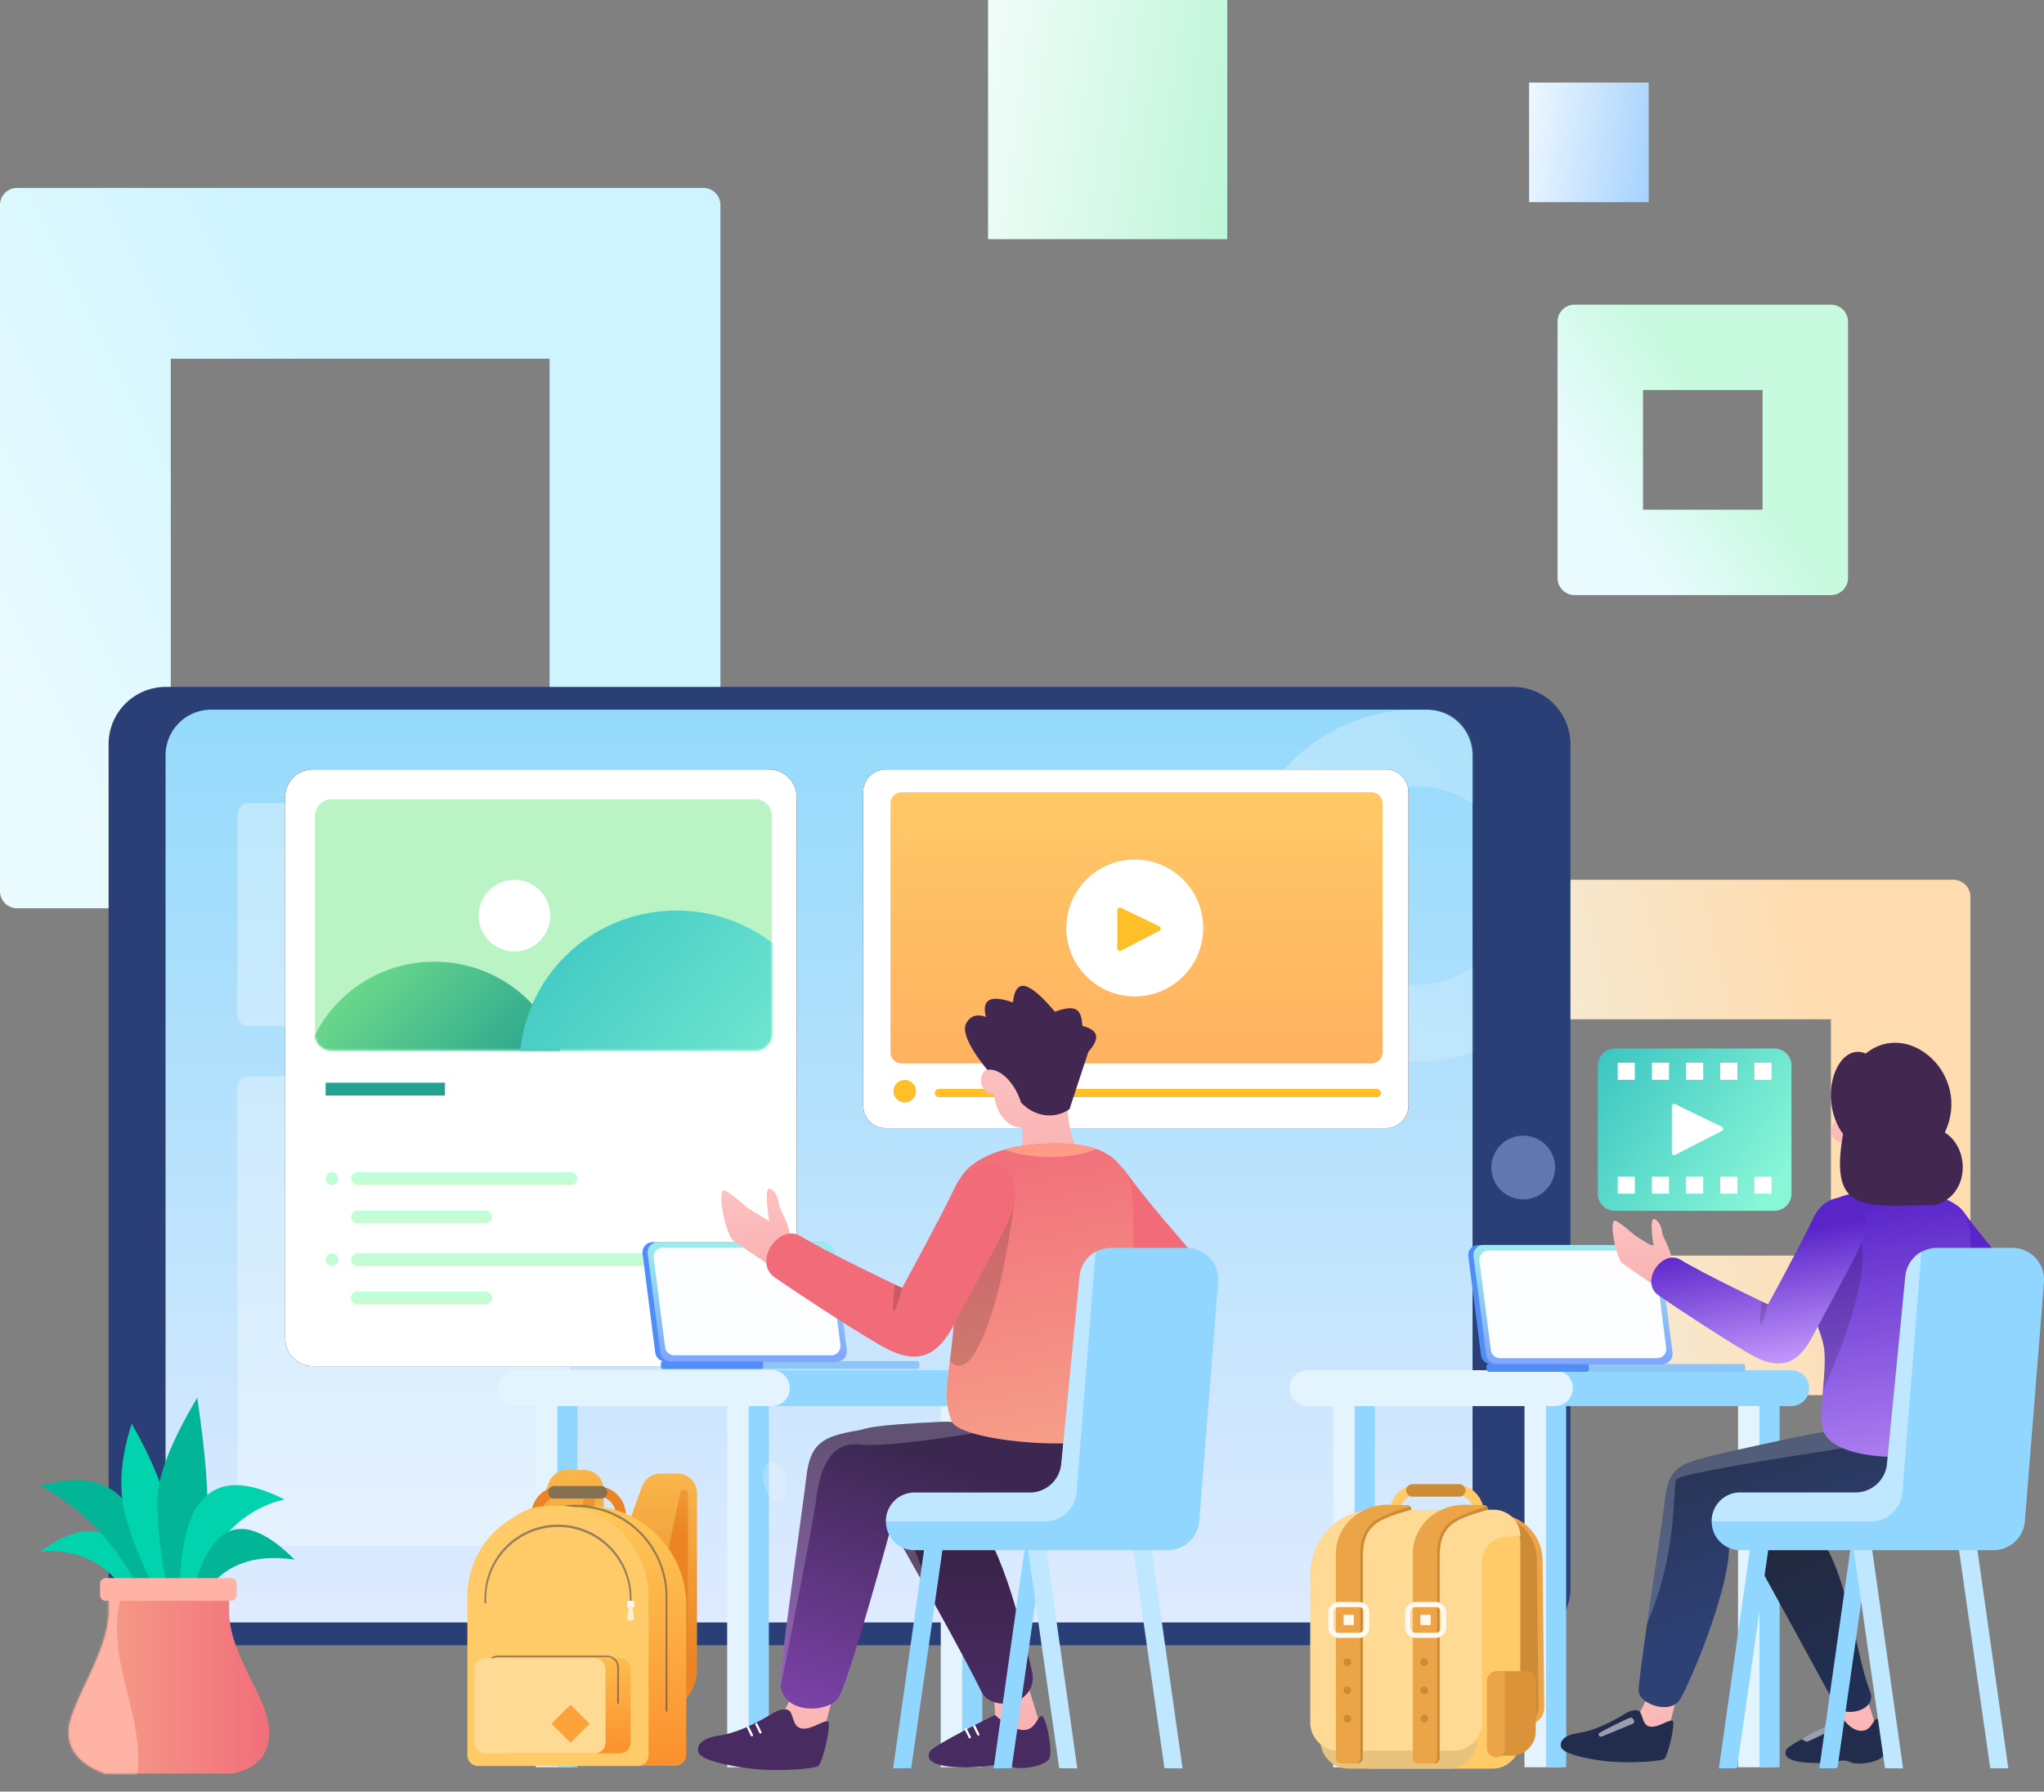 <svg xmlns="http://www.w3.org/2000/svg" xmlns:xlink="http://www.w3.org/1999/xlink" viewBox="0 0 901.17 789.98">
    <rect x="0" y="0" width="901.17" height="789.98" fill="#808080" stroke="none"/>
    <defs>
        <linearGradient id="a" x1="-940.78" y1="1429.9" x2="-939.72" y2="1430.08" gradientTransform="matrix(253, 0, 0, -181, 238610, 259492)" gradientUnits="userSpaceOnUse">
            <stop offset="0" stop-color="#e9fbff"/>
            <stop offset="1" stop-color="#ffdcb0"/>
        </linearGradient>
        <linearGradient id="b" x1="-941.14" y1="1424.95" x2="-940.48" y2="1425.28" gradientTransform="matrix(253, 0, 0, -253, 238171, 360985)" gradientUnits="userSpaceOnUse">
            <stop offset="0" stop-color="#e9fbff"/>
            <stop offset="1" stop-color="#cef4ff"/>
        </linearGradient>
        <linearGradient id="c" x1="-960.6" y1="1443.91" x2="-960.1" y2="1444.24" gradientTransform="matrix(102, 0, 0, -102, 98741, 147663)" gradientUnits="userSpaceOnUse">
            <stop offset="0" stop-color="#e9fbff"/>
            <stop offset="1" stop-color="#c7fadf"/>
        </linearGradient>
        <linearGradient id="d" x1="-968.99" y1="1451.44" x2="-967.39" y2="1451.22" gradientTransform="matrix(84, 0, 0, -84, 81805.75, 121963)" gradientUnits="userSpaceOnUse">
            <stop offset="0" stop-color="#fafeff"/>
            <stop offset="1" stop-color="#bef6d9"/>
        </linearGradient>
        <linearGradient id="e" x1="-1009.52" y1="1490.2" x2="-1007.93" y2="1489.99" gradientTransform="matrix(42, 0, 0, -42, 43061.75, 62646)" gradientUnits="userSpaceOnUse">
            <stop offset="0" stop-color="#fafeff"/>
            <stop offset="1" stop-color="#a8d3fe"/>
        </linearGradient>
        <linearGradient id="f" x1="-934.26" y1="1422.8" x2="-934.26" y2="1421.46" gradientTransform="matrix(459.01, 0, 0, -320.58, 429243.57, 456571.61)" gradientUnits="userSpaceOnUse">
            <stop offset="0" stop-color="#91d9fb"/>
            <stop offset="1" stop-color="#e0ebff"/>
        </linearGradient>
        <mask id="g" x="72.98" y="312.92" width="576.24" height="402.47" maskUnits="userSpaceOnUse">
            <g transform="translate(-49.25 -159)">
                <path d="M142.32,471.92H678.39A20.08,20.08,0,0,1,698.48,492V854.3a20.09,20.09,0,0,1-20.09,20.09H142.32a20.09,20.09,0,0,1-20.08-20.09V492A20.08,20.08,0,0,1,142.32,471.92Z" style="fill:#fff"/>
            </g>
        </mask>
        <linearGradient id="h" x1="-1065.27" y1="1533.49" x2="-1064.05" y2="1532.76" gradientTransform="matrix(25.6, 0, 0, -25.6, 27786.95, 39716)" gradientUnits="userSpaceOnUse">
            <stop offset="0" stop-color="#fff" stop-opacity="0.35"/>
            <stop offset="1" stop-color="#fff" stop-opacity="0.19"/>
        </linearGradient>
        <mask id="i" x="72.98" y="312.92" width="629.21" height="402.47" maskUnits="userSpaceOnUse">
            <g transform="translate(-49.25 -159)">
                <path d="M142.32,471.92H678.39A20.08,20.08,0,0,1,698.48,492V854.3a20.09,20.09,0,0,1-20.09,20.09H142.32a20.09,20.09,0,0,1-20.08-20.09V492A20.08,20.08,0,0,1,142.32,471.92Z" style="fill:#fff"/>
            </g>
        </mask>
        <linearGradient id="j" x1="-955.88" y1="1438.16" x2="-954.66" y2="1437.43" gradientTransform="matrix(123.6, 0, 0, -123.6, 118699.81, 178233.8)" xlink:href="#h"/>
        <linearGradient id="m" x1="-946.96" y1="1444.28" x2="-946.96" y2="1445.64" gradientTransform="matrix(172.8, 0, 0, -95.2, 164185.19, 138133.6)" gradientUnits="userSpaceOnUse">
            <stop offset="0" stop-color="#ffaf5f"/>
            <stop offset="1" stop-color="#ffc967"/>
        </linearGradient>
        <mask id="n" x="125.71" y="339.28" width="225.5" height="263.09" maskUnits="userSpaceOnUse">
            <g transform="translate(-49.25 -159)">
                <path d="M187.18,498.28H388.26a12.22,12.22,0,0,1,12.21,12.22V749.16a12.21,12.21,0,0,1-12.21,12.21H187.18A12.21,12.21,0,0,1,175,749.16V510.5A12.21,12.21,0,0,1,187.18,498.28Z" style="fill:#fff"/>
            </g>
        </mask>
        <mask id="o" x="138.87" y="352.44" width="201.45" height="110.69" maskUnits="userSpaceOnUse">
            <g transform="translate(-49.25 -159)">
                <path d="M195.43,511.44H382.26a7.3,7.3,0,0,1,7.31,7.3v96.08a7.3,7.3,0,0,1-7.31,7.3H195.43a7.3,7.3,0,0,1-7.31-7.3V518.74A7.3,7.3,0,0,1,195.43,511.44Z" style="fill:#fff"/>
            </g>
        </mask>
        <mask id="p" x="132.85" y="352.44" width="207.46" height="187.36" maskUnits="userSpaceOnUse">
            <g transform="translate(-49.25 -159)">
                <path d="M195.43,511.44H382.26a7.3,7.3,0,0,1,7.31,7.3v96.08a7.3,7.3,0,0,1-7.31,7.3H195.43a7.3,7.3,0,0,1-7.31-7.3V518.74A7.3,7.3,0,0,1,195.43,511.44Z" style="fill:#fff"/>
            </g>
        </mask>
        <linearGradient id="q" x1="-964.54" y1="1445.45" x2="-965.83" y2="1446.67" gradientTransform="matrix(93.41, 0, 0, -92.21, 90330.16, 133806.14)" gradientUnits="userSpaceOnUse">
            <stop offset="0" stop-color="#0f9091"/>
            <stop offset="1" stop-color="#91f688"/>
        </linearGradient>
        <mask id="r" x="138.87" y="352.44" width="228.51" height="185.85" maskUnits="userSpaceOnUse">
            <g transform="translate(-49.25 -159)">
                <path d="M195.43,511.44H382.26a7.3,7.3,0,0,1,7.31,7.3v96.08a7.3,7.3,0,0,1-7.31,7.3H195.43a7.3,7.3,0,0,1-7.31-7.3V518.74A7.3,7.3,0,0,1,195.43,511.44Z" style="fill:#fff"/>
            </g>
        </mask>
        <linearGradient id="s" x1="-959.87" y1="1441.52" x2="-958.36" y2="1440.3" gradientTransform="matrix(110.17, 0, 0, -108.97, 105948, 157477.2)" gradientUnits="userSpaceOnUse">
            <stop offset="0" stop-color="#2fbdbe"/>
            <stop offset="1" stop-color="#88f6d7"/>
        </linearGradient>
        <linearGradient id="u" x1="-971.83" y1="2097.53" x2="-971.83" y2="2096.19" gradientTransform="matrix(79.33, 0, 0, -4.49, 77353.41, 10094.74)" gradientUnits="userSpaceOnUse">
            <stop offset="0" stop-color="#71ffb0"/>
            <stop offset="1" stop-color="#91f688"/>
        </linearGradient>
        <linearGradient id="w" x1="-999.37" y1="2096.76" x2="-999.37" y2="2095.42" gradientTransform="matrix(49.4, 0, 0, -4.49, 49601.26, 10108.21)" xlink:href="#u"/>
        <linearGradient id="y" x1="-1729.91" y1="2097.53" x2="-1729.91" y2="2096.19" gradientTransform="matrix(4.49, 0, 0, -4.49, 7914.79, 9935.73)" xlink:href="#u"/>
        <linearGradient id="aa" x1="-955.4" y1="2095.91" x2="-955.4" y2="2094.57" gradientTransform="matrix(124.24, 0, 0, -4.49, 118981.64, 10123.18)" xlink:href="#u"/>
        <linearGradient id="ac" x1="-999.37" y1="2095.14" x2="-999.37" y2="2093.8" gradientTransform="matrix(49.4, 0, 0, -4.49, 49601.26, 10136.65)" xlink:href="#u"/>
        <linearGradient id="ae" x1="-1729.91" y1="2095.91" x2="-1729.91" y2="2094.57" gradientTransform="matrix(4.49, 0, 0, -4.49, 7914.79, 9964.17)" xlink:href="#u"/>
        <linearGradient id="ag" x1="-977.53" y1="1486.45" x2="-977.53" y2="1484.91" gradientTransform="matrix(69.97, 0, 0, -41.92, 68772.55, 63011.5)" gradientUnits="userSpaceOnUse">
            <stop offset="0" stop-color="#9ff6ec"/>
            <stop offset="1" stop-color="#7d9dff"/>
        </linearGradient>
        <linearGradient id="ah" x1="-976.47" y1="1486.44" x2="-976.47" y2="1484.9" gradientTransform="matrix(69.97, 0, 0, -41.92, 69062.55, 63012.5)" xlink:href="#ag"/>
        <linearGradient id="ai" x1="-978.69" y1="1467.03" x2="-977.18" y2="1466.15" gradientTransform="matrix(68, 0, 0, -57, 67284, 84247)" xlink:href="#s"/>
        <linearGradient id="aj" x1="-1186.56" y1="1459.29" x2="-1186.5" y2="1457.79" gradientTransform="matrix(15.19, 8.37, 10.55, -19.14, 3528.01, 38616.24)" gradientUnits="userSpaceOnUse">
            <stop offset="0" stop-color="#fdc6c6"/>
            <stop offset="1" stop-color="#fab2b2"/>
        </linearGradient>
        <linearGradient id="ak" x1="-1005.31" y1="1457.82" x2="-1005.31" y2="1459.29" gradientTransform="matrix(43.91, 0, 0, -65.83, 45060.84, 96775.91)" gradientUnits="userSpaceOnUse">
            <stop offset="0" stop-color="#c99efe"/>
            <stop offset="1" stop-color="#5925c9"/>
        </linearGradient>
        <linearGradient id="al" x1="-1126.39" y1="1537.13" x2="-1126.34" y2="1535.63" gradientTransform="matrix(17.37, 0, 0, -24.47, 20430.5, 38504.6)" xlink:href="#aj"/>
        <linearGradient id="am" x1="-886.36" y1="1442.31" x2="-885.91" y2="1443.46" gradientTransform="translate(-75070.4 145158.3) rotate(180) scale(85.71 100.01)" gradientUnits="userSpaceOnUse">
            <stop offset="0" stop-color="#22315b"/>
            <stop offset="1" stop-color="#222735"/>
        </linearGradient>
        <linearGradient id="an" x1="-1121.04" y1="1547.79" x2="-1120.98" y2="1546.29" gradientTransform="matrix(17.94, 0, 0, -22.53, 20889.27, 35763.18)" xlink:href="#aj"/>
        <linearGradient id="ao" x1="-894.42" y1="1442.43" x2="-893.9" y2="1443.85" gradientTransform="translate(-96034.89 146737.49) rotate(180) scale(108.31 101.13)" gradientUnits="userSpaceOnUse">
            <stop offset="0" stop-color="#2e4175"/>
            <stop offset="1" stop-color="#222735"/>
        </linearGradient>
        <linearGradient id="ap" x1="-987.83" y1="1444.03" x2="-987.97" y2="1445.68" gradientTransform="matrix(56.44, 0, 0, -93.67, 56641.95, 136105.22)" xlink:href="#ak"/>
        <linearGradient id="aq" x1="-1082.63" y1="1536.43" x2="-1082.56" y2="1534.93" gradientTransform="matrix(22.36, 0, 0, -24.94, 24980.9, 39006.14)" xlink:href="#aj"/>
        <linearGradient id="ar" x1="-972.48" y1="1464.3" x2="-972.7" y2="1465.29" gradientTransform="matrix(75.32, 0, 0, -58.27, 74089.02, 86087.44)" xlink:href="#ak"/>
        <linearGradient id="as" x1="-1037.71" y1="1499.28" x2="-1037.64" y2="1497.78" gradientTransform="matrix(31.21, 0, 0, -35.85, 33263.28, 54376.49)" xlink:href="#aj"/>
        <linearGradient id="at" x1="-1084.02" y1="1519.84" x2="-1083.96" y2="1518.34" gradientTransform="matrix(22.52, 0, 0, -28.46, 24908.93, 44130.17)" xlink:href="#aj"/>
        <linearGradient id="au" x1="-888.78" y1="1441.69" x2="-888.78" y2="1442.78" gradientTransform="translate(-83091.51 147019.61) rotate(180) scale(94.04 101.33)" gradientUnits="userSpaceOnUse">
            <stop offset="0" stop-color="#4f2f6c"/>
            <stop offset="1" stop-color="#342041"/>
        </linearGradient>
        <linearGradient id="av" x1="-1080.48" y1="1529" x2="-1080.4" y2="1527.5" gradientTransform="matrix(23.16, 0, 0, -26.2, 25430.34, 40943.64)" xlink:href="#aj"/>
        <linearGradient id="aw" x1="-895.97" y1="1441.89" x2="-896.43" y2="1443.02" gradientTransform="translate(-105386 146191.87) rotate(180) scale(118.09 100.75)" gradientUnits="userSpaceOnUse">
            <stop offset="0" stop-color="#7d42aa"/>
            <stop offset="1" stop-color="#3b2750"/>
        </linearGradient>
        <linearGradient id="ax" x1="-1153.49" y1="1451.47" x2="-1153.42" y2="1449.97" gradientTransform="matrix(17.66, 9.74, 12.27, -22.25, 3095.5, 44275.68)" xlink:href="#aj"/>
        <linearGradient id="ay" x1="-1024.24" y1="1487.37" x2="-1024.16" y2="1485.87" gradientTransform="matrix(36.29, 0, 0, -41.68, 37674.72, 62602.83)" xlink:href="#aj"/>
        <linearGradient id="az" x1="-978.95" y1="1442.25" x2="-978.78" y2="1440.91" gradientTransform="matrix(67.71, 0, 0, -105.38, 66790.81, 152636.39)" gradientUnits="userSpaceOnUse">
            <stop offset="0" stop-color="#f16b79"/>
            <stop offset="1" stop-color="#f69d88"/>
        </linearGradient>
        <linearGradient id="ba" x1="-1063.84" y1="1519.29" x2="-1063.76" y2="1517.79" gradientTransform="matrix(26, 0, 0, -29, 28042.21, 44732.21)" xlink:href="#aj"/>
        <linearGradient id="bb" x1="-1075.96" y1="1449.19" x2="-1075.96" y2="1447.85" gradientTransform="matrix(23.94, 0, 0, -85.05, 26100.08, 124030.9)" gradientUnits="userSpaceOnUse">
            <stop offset="0" stop-color="#ffc959"/>
            <stop offset="1" stop-color="#eb8425"/>
        </linearGradient>
        <linearGradient id="bc" x1="-1332.06" y1="1460.57" x2="-1332.06" y2="1459.63" gradientTransform="matrix(8.82, 0, 0, -64.89, 12095.81, 95550.5)" xlink:href="#bb"/>
        <linearGradient id="bd" x1="-1076.31" y1="1449.19" x2="-1076.31" y2="1447.85" gradientTransform="matrix(23.94, 0, 0, -85.05, 26067.32, 124029.65)" xlink:href="#bb"/>
        <linearGradient id="be" x1="-1333.01" y1="1460.57" x2="-1333.01" y2="1459.63" gradientTransform="matrix(8.82, 0, 0, -64.89, 12063.05, 95549.24)" xlink:href="#bb"/>
        <linearGradient id="bf" x1="-977.79" y1="1446.35" x2="-977.75" y2="1445.05" gradientTransform="matrix(69.93, 0, 0, -91.35, 68683.04, 132944.15)" gradientUnits="userSpaceOnUse">
            <stop offset="0" stop-color="#ffc959"/>
            <stop offset="1" stop-color="#fb902d"/>
        </linearGradient>
        <linearGradient id="bg" x1="-1003.44" y1="1504.16" x2="-1003.44" y2="1502.49" gradientTransform="matrix(46.62, 0, 0, -33.39, 47078.45, 51100.22)" xlink:href="#bf"/>
        <linearGradient id="bh" x1="-977.23" y1="1457.94" x2="-978.41" y2="1457.94" gradientTransform="matrix(70.4, 0, 0, -66.64, 68971.8, 98056.32)" xlink:href="#az"/>
        <mask id="bi" x="25.28" y="688.29" width="93.4" height="101.69" maskUnits="userSpaceOnUse">
            <g transform="translate(-49.25 -159)">
                <path d="M100.44,857.33h46.61a3.22,3.22,0,0,1,3.21,3.22v8.83h0c0,19.79,17.68,38.46,17.68,53.38q0,14.78-15.73,18.16a3.08,3.08,0,0,1-.68.07H96.21a3.21,3.21,0,0,1-1.15-.21q-15.51-5.92-15.51-18c0-12.3,17.68-34.69,17.68-53.38v-8.83h0A3.22,3.22,0,0,1,100.44,857.33Z" style="fill:#fff"/>
            </g>
        </mask>
    </defs>
    <path d="M910.47,546.92a7.54,7.54,0,0,1,7.53,7.54V766.62a7.53,7.53,0,0,1-7.53,7.53H607.91a7.53,7.53,0,0,1-7.53-7.53V554.46a7.54,7.54,0,0,1,7.53-7.54Zm-54,61.52H661.9v104.2H856.48Z" transform="translate(-49.25 -159)" style="fill:url(#a)"/>
    <path d="M359.34,241.86a7.53,7.53,0,0,1,7.53,7.53V551.94a7.54,7.54,0,0,1-7.53,7.54H56.79a7.55,7.55,0,0,1-7.54-7.54V249.39a7.54,7.54,0,0,1,7.54-7.53Zm-67.79,75.32h-167v167h167Z" transform="translate(-49.25 -159)" style="fill:url(#b)"/>
    <path d="M856.48,293.33a7.54,7.54,0,0,1,7.54,7.53v113a7.54,7.54,0,0,1-7.54,7.53h-113a7.54,7.54,0,0,1-7.54-7.53v-113a7.54,7.54,0,0,1,7.54-7.53ZM826.35,331H773.63v52.73h52.72Z" transform="translate(-49.25 -159)" style="fill:url(#c)"/>
    <rect x="435.63" width="105.45" height="105.45" style="fill:url(#d)"/>
    <rect x="674.16" y="36.41" width="52.73" height="52.73" style="fill:url(#e)"/>
    <path d="M122.38,461.88h594a25.25,25.25,0,0,1,25.25,25.24V859.18a25.25,25.25,0,0,1-25.25,25.25h-594a25.24,25.24,0,0,1-25.25-25.25V487.12A25.24,25.24,0,0,1,122.38,461.88Z" transform="translate(-49.25 -159)" style="fill:#293f75"/>
    <circle cx="671.57" cy="514.79" r="14.06" style="fill:#6077af"/>
    <path d="M142.32,471.92H678.39A20.08,20.08,0,0,1,698.48,492V854.3a20.09,20.09,0,0,1-20.09,20.09H142.32a20.09,20.09,0,0,1-20.08-20.09V492A20.08,20.08,0,0,1,142.32,471.92Z" transform="translate(-49.25 -159)" style="fill:url(#f)"/>
    <g style="mask:url(#g)">
        <circle cx="541" cy="473.61" r="16.07" style="fill:url(#h)"/>
    </g>
    <g style="mask:url(#i)">
        <path d="M673.87,471.92a77.59,77.59,0,1,1-77.59,77.59A77.58,77.58,0,0,1,673.87,471.92Zm0,33.9a43.69,43.69,0,1,0,43.69,43.69A43.69,43.69,0,0,0,673.87,505.82Z" transform="translate(-49.25 -159)" style="fill:url(#j)"/>
    </g>
    <g style="mask:url(#g)">
        <path d="M158.9,633.62H295.49a5,5,0,0,1,5,5V835.49a5,5,0,0,1-5,5H158.9a5,5,0,0,1-5-5V638.64A5,5,0,0,1,158.9,633.62Z" transform="translate(-49.25 -159)" style="fill:#fff;fill-opacity:0.346"/>
    </g>
    <g style="mask:url(#g)">
        <path d="M158.9,513.1H295.49a5,5,0,0,1,5,5V606.5a5,5,0,0,1-5,5H158.9a5,5,0,0,1-5-5V518.12A5,5,0,0,1,158.9,513.1Z" transform="translate(-49.25 -159)" style="fill:#fff;fill-opacity:0.346"/>
    </g>
    <path d="M439.86,498.28H660.21a10,10,0,0,1,10,10.05V646.42a10,10,0,0,1-10,10.05H439.86a10.05,10.05,0,0,1-10.05-10.05V508.33A10.05,10.05,0,0,1,439.86,498.28Z" transform="translate(-49.25 -159)"/>
    <path d="M439.86,498.28H660.21a10,10,0,0,1,10,10.05V646.42a10,10,0,0,1-10,10.05H439.86a10.05,10.05,0,0,1-10.05-10.05V508.33A10.05,10.05,0,0,1,439.86,498.28Z" transform="translate(-49.25 -159)" style="fill:#fff"/>
    <path d="M446.75,508.33H653.92a4.87,4.87,0,0,1,4.88,4.88V623a4.87,4.87,0,0,1-4.88,4.88H446.75a4.87,4.87,0,0,1-4.88-4.88V513.21A4.87,4.87,0,0,1,446.75,508.33Z" transform="translate(-49.25 -159)" style="fill:url(#m)"/>
    <circle cx="398.89" cy="481.15" r="4.97" style="fill:#ffbf29"/>
    <path d="M656.29,639.14a1.81,1.81,0,0,1,.15,3.61H463.19a1.81,1.81,0,0,1-.15-3.61H656.29Z" transform="translate(-49.25 -159)" style="fill:#ffbf29"/>
    <circle cx="500.3" cy="409.18" r="30.18" style="fill:#fff"/>
    <path d="M541.85,560.32v16.81a1.14,1.14,0,0,0,1.14,1.14,1.06,1.06,0,0,0,.52-.13l16.82-8.68a1.15,1.15,0,0,0,.49-1.54,1.2,1.2,0,0,0-.52-.5l-16.81-8.13a1.16,1.16,0,0,0-1.53.53A1.25,1.25,0,0,0,541.85,560.32Z" transform="translate(-49.25 -159)" style="fill:#ffbf29"/>
    <path d="M187.18,498.28H388.26a12.22,12.22,0,0,1,12.21,12.22V749.16a12.21,12.21,0,0,1-12.21,12.21H187.18A12.21,12.21,0,0,1,175,749.16V510.5A12.21,12.21,0,0,1,187.18,498.28Z" transform="translate(-49.25 -159)"/>
    <path d="M187.18,498.28H388.26a12.22,12.22,0,0,1,12.21,12.22V749.16a12.21,12.21,0,0,1-12.21,12.21H187.18A12.21,12.21,0,0,1,175,749.16V510.5A12.21,12.21,0,0,1,187.18,498.28Z" transform="translate(-49.25 -159)" style="fill:#fff"/>
    <g style="mask:url(#n)">
        <path d="M195.43,511.44H382.26a7.3,7.3,0,0,1,7.31,7.3v96.08a7.3,7.3,0,0,1-7.31,7.3H195.43a7.3,7.3,0,0,1-7.31-7.3V518.74A7.3,7.3,0,0,1,195.43,511.44Z" transform="translate(-49.25 -159)" style="fill:#baf3c4"/>
        <g style="mask:url(#o)">
            <circle cx="226.81" cy="403.74" r="15.79" style="fill:#fff"/>
        </g>
        <g style="mask:url(#p)">
            <ellipse cx="191.48" cy="481.92" rx="58.63" ry="57.88" style="fill:url(#q)"/>
        </g>
        <g style="mask:url(#r)">
            <ellipse cx="298.22" cy="469.89" rx="69.15" ry="68.4" style="fill:url(#s)"/>
        </g>
    </g>
    <g style="mask:url(#n)">
        <path d="M206.91,675.87h94a2.82,2.82,0,0,1,0,5.64h-94a2.82,2.82,0,0,1,0-5.64Z" transform="translate(-49.25 -159)" style="isolation:isolate;opacity:0.454;fill:url(#u)"/>
    </g>
    <g style="mask:url(#n)">
        <path d="M206.91,692.78h56.38a2.82,2.82,0,1,1,0,5.64H206.91a2.82,2.82,0,1,1,0-5.64Z" transform="translate(-49.25 -159)" style="isolation:isolate;opacity:0.454;fill:url(#w)"/>
    </g>
    <g style="mask:url(#n)">
        <circle cx="146.38" cy="519.69" r="2.82" style="isolation:isolate;opacity:0.454;fill:url(#y)"/>
    </g>
    <g style="mask:url(#n)">
        <path d="M206.91,711.57H357.25a2.82,2.82,0,0,1,0,5.64H206.91a2.82,2.82,0,0,1,0-5.64Z" transform="translate(-49.25 -159)" style="isolation:isolate;opacity:0.454;fill:url(#aa)"/>
    </g>
    <g style="mask:url(#n)">
        <path d="M206.91,728.49h56.38a2.82,2.82,0,1,1,0,5.63H206.91a2.82,2.82,0,1,1,0-5.63Z" transform="translate(-49.25 -159)" style="isolation:isolate;opacity:0.454;fill:url(#ac)"/>
    </g>
    <g style="mask:url(#n)">
        <circle cx="146.38" cy="555.39" r="2.82" style="isolation:isolate;opacity:0.454;fill:url(#ae)"/>
    </g>
    <g style="mask:url(#n)">
        <rect x="143.56" y="477.41" width="52.62" height="5.64" style="fill:#23a190"/>
    </g>
    <polygon points="604.23 609.45 587.75 609.45 587.75 779.23 604.23 779.23 604.23 609.45" style="fill:#e3f4ff"/>
    <polygon points="606.13 609.45 597.25 609.45 597.25 779.23 606.13 779.23 606.13 609.45" style="fill:#91d6ff"/>
    <polygon points="688.59 609.45 672.12 609.45 672.12 779.23 688.59 779.23 688.59 609.45" style="fill:#e3f4ff"/>
    <polygon points="690.5 609.45 681.61 609.45 681.61 779.23 690.5 779.23 690.5 609.45" style="fill:#91d6ff"/>
    <polygon points="782.75 609.45 766.27 609.45 766.27 779.23 782.75 779.23 782.75 609.45" style="fill:#e3f4ff"/>
    <polygon points="784.6 609.45 775.72 609.45 775.72 779.23 784.6 779.23 784.6 609.45" style="fill:#91d6ff"/>
    <path d="M838.7,763.18H731.39a7.91,7.91,0,1,0,0,15.81H838.7a7.91,7.91,0,1,0,0-15.81Z" transform="translate(-49.25 -159)" style="fill:#91d6ff"/>
    <path d="M734.5,763.18H625.94a7.91,7.91,0,1,0,0,15.81H734.5a7.91,7.91,0,1,0,0-15.81Z" transform="translate(-49.25 -159)" style="fill:#e3f4ff"/>
    <polygon points="252.71 609.45 236.24 609.45 236.24 779.23 252.71 779.23 252.71 609.45" style="fill:#e3f4ff"/>
    <polygon points="254.62 609.45 245.73 609.45 245.73 779.23 254.62 779.23 254.62 609.45" style="fill:#91d6ff"/>
    <polygon points="337.07 609.45 320.6 609.45 320.6 779.23 337.07 779.23 337.07 609.45" style="fill:#e3f4ff"/>
    <polygon points="338.98 609.45 330.09 609.45 330.09 779.23 338.98 779.23 338.98 609.45" style="fill:#91d6ff"/>
    <polygon points="431.23 609.45 414.76 609.45 414.76 779.23 431.23 779.23 431.23 609.45" style="fill:#e3f4ff"/>
    <polygon points="433.09 609.45 424.2 609.45 424.2 779.23 433.09 779.23 433.09 609.45" style="fill:#91d6ff"/>
    <path d="M487.19,763.18H379.87a7.91,7.91,0,0,0,0,15.81H487.19a7.91,7.91,0,1,0,0-15.81Z" transform="translate(-49.25 -159)" style="fill:#91d6ff"/>
    <path d="M389.26,763.18H276.93a7.91,7.91,0,1,0,0,15.81H389.26a7.91,7.91,0,1,0,0-15.81Z" transform="translate(-49.25 -159)" style="fill:#e3f4ff"/>
    <path d="M341.65,759.16h112a.94.94,0,0,1,.94.94v1.57a.93.93,0,0,1-.94.93h-112a.93.93,0,0,1-.94-.93V760.1A.94.94,0,0,1,341.65,759.16Z" transform="translate(-49.25 -159)" style="fill:#8dc6f6"/>
    <path d="M341.64,759.16h43.11a.94.94,0,0,1,.94.94v1.57a.93.93,0,0,1-.94.93H341.64a.93.93,0,0,1-.94-.93V760.1A.94.94,0,0,1,341.64,759.16Z" transform="translate(-49.25 -159)" style="fill:#518df8"/>
    <path d="M337,706.68H411.8a4.52,4.52,0,0,1,4.49,4l5.59,43.59a4.53,4.53,0,0,1-3.91,5.06,5.49,5.49,0,0,1-.58,0H342.62a4.52,4.52,0,0,1-4.49-3.94l-5.58-43.59a4.52,4.52,0,0,1,3.9-5.06A5.65,5.65,0,0,1,337,706.68Z" transform="translate(-49.25 -159)" style="fill:#518df8"/>
    <path d="M339.29,706.68H412.5a4.52,4.52,0,0,1,4.48,4l5.59,43.59a4.53,4.53,0,0,1-3.91,5.06,5.49,5.49,0,0,1-.58,0h-73.2a4.52,4.52,0,0,1-4.49-3.94l-5.58-43.59a4.52,4.52,0,0,1,3.9-5.06A5.65,5.65,0,0,1,339.29,706.68Z" transform="translate(-49.25 -159)" style="fill:url(#ag)"/>
    <path d="M341.44,709.17h69.33a4.07,4.07,0,0,1,4,3.55l5,39.32a4.07,4.07,0,0,1-3.52,4.55,3,3,0,0,1-.52,0H346.47a4.06,4.06,0,0,1-4-3.55l-5-39.32a4.07,4.07,0,0,1,3.52-4.55A3,3,0,0,1,341.44,709.17Z" transform="translate(-49.25 -159)" style="fill:#fcfdff"/>
    <path d="M705.72,760.42h112a.94.94,0,0,1,.94.94v1.56a.94.94,0,0,1-.94.94h-112a.94.94,0,0,1-.94-.94v-1.56A.94.94,0,0,1,705.72,760.42Z" transform="translate(-49.25 -159)" style="fill:#8dc6f6"/>
    <path d="M705.71,760.42h43.11a.94.94,0,0,1,.94.94v1.56a.94.94,0,0,1-.94.94H705.71a.94.94,0,0,1-.94-.94v-1.56A.94.94,0,0,1,705.71,760.42Z" transform="translate(-49.25 -159)" style="fill:#518df8"/>
    <path d="M701.1,707.94h74.77a4.52,4.52,0,0,1,4.49,3.94l5.59,43.6a4.52,4.52,0,0,1-3.91,5,3.69,3.69,0,0,1-.58,0H706.69a4.52,4.52,0,0,1-4.49-4L696.62,713a4.52,4.52,0,0,1,3.9-5.06A5.63,5.63,0,0,1,701.1,707.94Z" transform="translate(-49.25 -159)" style="fill:#518df8"/>
    <path d="M703.36,707.94h73.21a4.52,4.52,0,0,1,4.48,3.94l5.59,43.6a4.52,4.52,0,0,1-3.91,5,3.69,3.69,0,0,1-.58,0H709a4.52,4.52,0,0,1-4.49-4L698.88,713a4.52,4.52,0,0,1,3.9-5.06A5.63,5.63,0,0,1,703.36,707.94Z" transform="translate(-49.25 -159)" style="fill:url(#ah)"/>
    <path d="M705.51,710.43h69.33a4.07,4.07,0,0,1,4,3.55l5,39.32a4.07,4.07,0,0,1-3.52,4.55,4.41,4.41,0,0,1-.52,0H710.54a4.06,4.06,0,0,1-4-3.55l-5-39.32a4.07,4.07,0,0,1,3.52-4.55A4.41,4.41,0,0,1,705.51,710.43Z" transform="translate(-49.25 -159)" style="fill:#fcfdff"/>
    <path d="M761.24,621.31h70.31a7.54,7.54,0,0,1,7.53,7.54v56.49a7.53,7.53,0,0,1-7.53,7.53H761.24a7.53,7.53,0,0,1-7.53-7.53V628.85A7.54,7.54,0,0,1,761.24,621.31Z" transform="translate(-49.25 -159)" style="fill:url(#ai)"/>
    <path d="M786.35,646.81v20.53a1,1,0,0,0,1,1,1,1,0,0,0,.47-.12l20.53-10.53a1,1,0,0,0,0-1.84l-20.53-10a1,1,0,0,0-1.37.48A1,1,0,0,0,786.35,646.81Z" transform="translate(-49.25 -159)" style="fill:#fff"/>
    <rect x="713.25" y="468.59" width="7.53" height="7.53" style="fill:#fff"/>
    <rect x="728.31" y="468.59" width="7.53" height="7.53" style="fill:#fff"/>
    <rect x="743.38" y="468.59" width="7.53" height="7.53" style="fill:#fff"/>
    <rect x="758.44" y="468.59" width="7.53" height="7.53" style="fill:#fff"/>
    <rect x="773.51" y="468.59" width="7.53" height="7.53" style="fill:#fff"/>
    <rect x="713.25" y="518.81" width="7.53" height="7.53" style="fill:#fff"/>
    <rect x="728.31" y="518.81" width="7.53" height="7.53" style="fill:#fff"/>
    <rect x="743.38" y="518.81" width="7.53" height="7.53" style="fill:#fff"/>
    <rect x="758.44" y="518.81" width="7.53" height="7.53" style="fill:#fff"/>
    <rect x="773.51" y="518.81" width="7.53" height="7.53" style="fill:#fff"/>
    <path d="M896.77,760s-17.6,4.07-17.42,5.67,7.92,1.86,7.92,1.86-14.32,9.24-13.18,11,10.48,3.84,14.36,2.38,13.93-12,13.93-12Z" transform="translate(-49.25 -159)" style="fill:url(#aj)"/>
    <path d="M896.62,707.89c5.89,7.27,26,29.48,26,29.48s-20.11,14.3-25.17,17.33c-8.3,5,.14,18.12,6.23,16.65,8.25-2,29.08-16.33,38.86-22.14s6.05-15.19-1.19-23.75c-5.57-6.57-17.66-20-26.17-31.86S885.17,693.78,896.62,707.89Z" transform="translate(-49.25 -159)" style="fill:url(#ak)"/>
    <path d="M922.62,737.37q5.65,5.45,5.07,5.87t-7.41-4.2Z" transform="translate(-49.25 -159)" style="fill-opacity:0.16"/>
    <path d="M868.35,894.48l9,29.3-16.44.68s2.14-10-.92-19.41a77.49,77.49,0,0,0-4.45-11.31Z" transform="translate(-49.25 -159)" style="fill:url(#al)"/>
    <path d="M861.55,916.5S838.14,928,836.9,930.33c-1.55,2.92.45,5.83,12.31,6,10.42.2,12-2.18,15.68-.41s13.24-.12,14.73-2.81-1-15.94-2.8-16.19-2.1,5.14-6.82,5.26S861.55,916.5,861.55,916.5Z" transform="translate(-49.25 -159)" style="fill:#222d4e"/>
    <path d="M859.12,917.59l.87,1.33a1.26,1.26,0,0,1-.36,1.74l0,0-13.17,6.13a1.28,1.28,0,0,1-1.2,0l-1.69-.94C848.62,922.75,853.84,920.6,859.12,917.59Z" transform="translate(-49.25 -159)" style="fill:#fff;fill-opacity:0.541"/>
    <path d="M908.77,788.32c-11.42,1.13-67.68,14.62-79.26,17S808.13,820.69,817,835.7c9.92,16.85,35.52,64.71,41.74,75.5,3.07,5.34,18.59,2.34,14.95-6.62-6.8-16.7-10-58.67-27.28-74,0,0,44.74,16.2,67.11-1.47C926.68,818.7,921.36,787.09,908.77,788.32Z" transform="translate(-49.25 -159)" style="fill:url(#am)"/>
    <path d="M817,835.7c1.8,3,4.1,7.11,6.71,11.78l-3-37.92C813.93,815.05,810.57,824.84,817,835.7Z" transform="translate(-49.25 -159)" style="fill:#fff;fill-opacity:0.192"/>
    <path d="M779.56,893.56s-5,22.35-11.58,24.74c-2.52.92,16.81,3.55,16.81,3.55l5.48-21.44Z" transform="translate(-49.25 -159)" style="fill:url(#an)"/>
    <path d="M786.63,917.74c1.5.62-2,15.82-3.72,16.88s-16.63,2.08-26.3.86-18.29-3.44-19.11-6.12,1.45-5.24,7.38-6.2l.4-.07c7.5-1.09,15.27-5.4,19.05-7.63l1.64-1c1.4-.83,5.44-2.61,6.65-.09s1.2,5.83,4.66,6S785.12,917.11,786.63,917.74Z" transform="translate(-49.25 -159)" style="fill:#222d4e"/>
    <path d="M768.31,916.34c.43,0,.85.34,1.25,1a1.26,1.26,0,0,1-.45,1.72l-.15.08-13.52,5.56a1,1,0,0,1-1.31-.54,1,1,0,0,1,0-.69l0-.13C754.4,922.84,767.35,916.34,768.31,916.34Z" transform="translate(-49.25 -159)" style="fill:#fff;fill-opacity:0.541"/>
    <path d="M900.72,784.74Q917.39,819.92,894,832c-22.63,11.68-82.86-3.39-82.86-3.39a81.59,81.59,0,0,1,0,18.44c-3.16,22.71-18.2,56.77-21.38,61.53-4.4,6.57-17.8,1.61-18.06-3.86s10.11-71.62,11.68-85,6.52-15.26,21-18.91c3.32-.84,46.33-10.59,49.93-10.31Q885.15,793,900.72,784.74Z" transform="translate(-49.25 -159)" style="fill:url(#ao)"/>
    <path d="M854.25,790.54c-3.6-.28-46.61,9.47-49.93,10.31l-2.38.61c-12.32,3.21-16.89,5.61-18.47,17.41l-.43,3.39c-1.3,9.89-4.82,33.13-7.6,52.49a136.43,136.43,0,0,0,7.79-23.68c4.79-20.21,3.77-36.81,5.06-39.72s64.21-12.18,75-14.1q7-1.25,8-6.2A157.83,157.83,0,0,1,854.25,790.54Z" transform="translate(-49.25 -159)" style="fill:#fff;fill-opacity:0.192"/>
    <path d="M914.85,693.25c9.81,13-5.31,60.57-5.69,68.71s10.5,22,8.65,28.07c-4.27,14-58.82,16.22-64.67-.07-2.79-7.76,2.31-27.93,0-38.26s-9.15-18.15-3.86-32.58,4.21-26.85,7.67-30.3C863.23,682.53,905,680.23,914.85,693.25Z" transform="translate(-49.25 -159)" style="fill:url(#ap)"/>
    <path d="M868.79,702Q876,720,852.9,772.47l.39-4.53c.49-6.05.79-12-.17-16.24-2.29-10.18-9-17.92-4.08-32l.22-.63c3.62-9.86,4.26-18.78,5.4-24.55Q865.71,694.42,868.79,702Z" transform="translate(-49.25 -159)" style="fill-opacity:0.16"/>
    <path d="M781.85,727.85s-14.62-9.76-17.2-11.72-5.81-16.74-3.81-18.81c1-1,8.28,5.75,9.59,6.66s7.93,4.88,7.93,4.88-1.88-11.32-.26-12.23c1.2-.66,3.59,2.25,3.91,5.33s3.64,7.1,4.07,11.77c.19,2,2.21,5.94,2.21,5.94Z" transform="translate(-49.25 -159)" style="fill:url(#aq)"/>
    <path d="M869,709.14c-5.6,11.64-15.12,28.64-20.35,38.61-6.18,11.8-13.56,16.8-28.42,8-12.45-7.33-30.41-19.12-39.69-25.53-8.63-6,1.58-20.69,9.73-15.71,10.82,6.59,38.49,19.65,38.49,19.65s14.24-26,20.15-38.45C856.38,679.89,879.79,686.63,869,709.14Z" transform="translate(-49.25 -159)" style="fill:url(#ar)"/>
    <path d="M828.71,734.2q-2.61,9.15-3.22,8.8c-.41-.25-.26-3.62.43-10.11Z" transform="translate(-49.25 -159)" style="fill-opacity:0.16"/>
    <path d="M860.08,653.13c-4.94.54-4.59,9.24,1.43,9.69,1.23,8.38,5.61,12.37,11,12.83l-.29,12.68h23.66a37.09,37.09,0,0,1-6.33-21.22c.33-12.26-.22-23.77-.22-23.77l-30.65.55Z" transform="translate(-49.25 -159)" style="fill:url(#as)"/>
    <path d="M902,690.37c15.36-3.57,16.37-24.65,4.69-32,12-25.24-15.8-50.3-34.87-34.84-12.51-5.36-21.64,19.3-10,35.52-4.88,27.85,3.8,31.28,21.69,31.59Z" transform="translate(-49.25 -159)" style="fill:#422851"/>
    <polygon points="817.35 672.17 802.13 779.73 810.11 779.63 825.33 673.29 817.35 672.17" style="fill:#91d6ff"/>
    <polygon points="823.82 672.17 839.04 779.73 831.06 779.63 815.84 673.29 823.82 672.17" style="fill:#bfe7ff"/>
    <polygon points="773.06 672.17 757.84 779.73 765.82 779.63 781.04 673.29 773.06 672.17" style="fill:#91d6ff"/>
    <polygon points="870.22 672.17 885.44 779.73 877.46 779.63 862.24 673.29 870.22 672.17" style="fill:#bfe7ff"/>
    <path d="M803.93,830a12.55,12.55,0,0,1,12.55-12.55h51a13.92,13.92,0,0,0,13.85-12.57l8.1-83.09a13.91,13.91,0,0,1,13.85-12.57H936.5a13.92,13.92,0,0,1,13.92,13.92c0,.37,0,.74,0,1.1L942,829.7a13.91,13.91,0,0,1-13.87,12.82H816.48A12.55,12.55,0,0,1,803.93,830Z" transform="translate(-49.25 -159)" style="fill:#91d6ff"/>
    <path d="M896.37,710.94,888,817a13.91,13.91,0,0,1-13.87,12.82H803.93v-.24a12.52,12.52,0,0,1,12.51-12.52h50.89a13.92,13.92,0,0,0,13.86-12.56l8.09-82.78A13.91,13.91,0,0,1,896.37,710.94Z" transform="translate(-49.25 -159)" style="fill:#bfe7ff"/>
    <path d="M498.57,889.58l10.5,34.07-22,.79s2.48-11.65-1.07-22.57a90.56,90.56,0,0,0-5.17-13.15Z" transform="translate(-49.25 -159)" style="fill:url(#at)"/>
    <path d="M487.88,915.18s-27.22,13.38-28.66,16.09c-1.8,3.4.52,6.78,14.31,7,12.11.24,16.84-2.54,21.15-.48s15.4-.13,17.14-3.27-1.22-18.52-3.26-18.82-2.45,6-7.93,6.11S487.88,915.18,487.88,915.18Z" transform="translate(-49.25 -159)" style="fill:#482b61"/>
    <line x1="429.52" y1="761.1" x2="431.32" y2="764.77" style="fill:none;stroke:#fff;stroke-linecap:round"/>
    <line x1="425.76" y1="762.36" x2="427.55" y2="766.02" style="fill:none;stroke:#fff;stroke-linecap:round"/>
    <path d="M548.79,782.93q-87.51,7-99.57,7.36c-12.06.38-21.27,17.57-11.93,33.43,10.48,17.82,39,69.1,44.55,81,4.71,10,26.12,5.91,22.27-9.4-4.6-18.33-13.18-59.44-31.49-75.62,0,0,44.54,16.13,69.63.49Q556.56,811.23,548.79,782.93Z" transform="translate(-49.25 -159)" style="fill:url(#au)"/>
    <path d="M437.29,823.72l1.36,2.34c5.31,9.16,13.88,24.64,22.06,39.72l-.43-1.38c-6.33-20.12-16.16-43.81-20.36-51a41.4,41.4,0,0,0-6-7.75A25.76,25.76,0,0,0,437.29,823.72Z" transform="translate(-49.25 -159)" style="fill:#fff;fill-opacity:0.192"/>
    <path d="M403.33,890s-5.85,26-13.46,28.77c-2.93,1.07,22.47,4.13,22.47,4.13l6.37-24.93Z" transform="translate(-49.25 -159)" style="fill:url(#av)"/>
    <path d="M414.26,918.08c1.75.73-2.29,18.4-4.32,19.64s-17.68,2.53-29.4,1.14-22.42-4-23.4-7.27,1.8-6.22,9-7.28c10.3-1.5,21.05-8.24,24.05-10,1.63-1,6.34-3,7.74-.1s1.4,6.79,5.42,7S412.51,917.35,414.26,918.08Z" transform="translate(-49.25 -159)" style="fill:#482b61"/>
    <path d="M541.55,790q.12,27.93-18.67,35c-18.78,7-79.95,4.38-79.95,4.38s-19.42,71.34-24.07,78.29-26.7,7.67-25.51-8.33,9.81-75.43,11.47-89.52,6.89-17.47,22.16-20c5.37-.89,3.09-2.31,37.6-3.92,7.41-.35,19.85,2.42,31.27,3.68Q507.28,790.78,541.55,790Z" transform="translate(-49.25 -159)" style="fill:url(#aw)"/>
    <path d="M480.49,790.59v-3.24l-1.53-.23c-5.56-.82-10.62-1.45-14.38-1.27l-4,.19c-30.37,1.53-28.48,2.88-33.63,3.73l-1,.17c-14.18,2.45-19.32,5.88-21.05,18.91l-.49,3.92c-2.3,18.06-10,71.46-11.1,86.51a14.49,14.49,0,0,0,.11,3.33l4.47-22.49q9.88-50,11.08-59.27l.16-1.28c1.49-11,5.38-24.55,17.95-23.66l1.09.09q13.28,1,50.34-5.08Z" transform="translate(-49.25 -159)" style="fill:#fff;fill-opacity:0.192"/>
    <ellipse cx="390.92" cy="812.16" rx="5.02" ry="8.79" transform="translate(-221.93 -50.25) rotate(-13)" style="fill:#fff;fill-opacity:0.192"/>
    <line x1="333.46" y1="760.2" x2="335.26" y2="763.87" style="fill:none;stroke:#fff;stroke-linecap:round"/>
    <line x1="329.7" y1="761.46" x2="331.49" y2="765.12" style="fill:none;stroke:#fff;stroke-linecap:round"/>
    <path d="M524.23,752.91s-20.47,4.73-20.26,6.59,9.21,2.15,9.21,2.15-16.66,10.75-15.33,12.85S510,779,514.54,777.26s16.2-14,16.2-14Z" transform="translate(-49.25 -159)" style="fill:url(#ax)"/>
    <path d="M524,692.32c6.86,8.46,30.24,34.28,30.24,34.28S530.9,743.23,525,746.75c-9.65,5.77.17,21.07,7.25,19.37,9.59-2.31,33.81-19,45.19-25.76s7-17.65-1.39-27.6c-6.47-7.65-20.53-23.31-30.42-37S510.74,675.92,524,692.32Z" transform="translate(-49.25 -159)" style="fill:#f16b79"/>
    <path d="M554.28,726.6q6.59,6.33,5.9,6.82t-8.62-4.88Z" transform="translate(-49.25 -159)" style="fill-opacity:0.16"/>
    <path d="M485.73,630.26c-5.75.63-5.34,10.74,1.66,11.27,1.43,9.74,6.53,14.39,12.75,14.92l-.34,14.74h27.51A43.07,43.07,0,0,1,520,646.51c.38-14.26-.26-27.65-.26-27.65l-35.64.64Z" transform="translate(-49.25 -159)" style="fill:url(#ay)"/>
    <path d="M475.11,610.5c-2.81,6,9.42,20.19,9.42,20.19,6.41-.87,12.57,6.89,14.91,14.5,6.76,6.94,15.51,6.93,21.33,2.89l8.31-25.28c4.37-5,5.7-9.35-2.64-11.45-.39-7-2.4-9.82-12.11-6.25C504.11,593,497.11,588.85,495.82,601c-9.64-3.39-13.93-1.56-11.89,6.43C483.93,607.44,477.92,604.55,475.11,610.5Z" transform="translate(-49.25 -159)" style="fill:#422851"/>
    <path d="M545.81,676.78c3,5,4.55,14,1.29,65.62-1.69,26.75,7.71,38.55,3.45,44.58-10,14.19-77.6,8.31-81.64-1.19-5.15-12.12-.06-23,1.33-49.67s.34-54.24,2.91-58.4c5.11-8.31,18.26-12.2,26.43-13.44,10.36-1.58,23.74-1.64,31.69.88S542.82,671.78,545.81,676.78Z" transform="translate(-49.25 -159)" style="fill:url(#az)"/>
    <path d="M470.77,722.53l25.58-32.6-.31,2.23q-6.19,44.33-16.42,62.47-5.7,10.11-11.63,4.6l.44-3.46c.69-5.5,1.4-11.91,1.81-19.65C470.47,731.57,470.64,727,470.77,722.53Z" transform="translate(-49.25 -159)" style="fill-opacity:0.16"/>
    <path d="M531.27,665.16c.49.15,1,.31,1.4.48-11.42,5-30.27,4.31-40.52.25a63.84,63.84,0,0,1,7.43-1.61C509.94,662.7,523.32,662.64,531.27,665.16Z" transform="translate(-49.25 -159)" style="fill:#ff9b86"/>
    <path d="M392.47,719.5s-17-11.34-20-13.62S365.7,686.41,368,684c1.13-1.17,9.64,6.69,11.16,7.74s9.22,5.68,9.22,5.68-2.19-13.16-.31-14.22c1.39-.77,4.17,2.61,4.55,6.19s4.23,8.26,4.73,13.69c.23,2.37,2.57,6.91,2.57,6.91Z" transform="translate(-49.25 -159)" style="fill:url(#ba)"/>
    <path d="M493.74,697.75c-6.51,13.52-17.58,33.3-23.66,44.89-7.19,13.72-15.76,19.53-33.05,9.35-14.48-8.52-35.35-22.23-46.14-29.69-10-6.93,1.83-24,11.31-18.27C414.78,711.7,447,726.88,447,726.88s16.56-30.21,23.43-44.71C479.13,663.74,506.35,671.58,493.74,697.75Z" transform="translate(-49.25 -159)" style="fill:#f16b79"/>
    <path d="M447,726.88q-3,10.65-3.74,10.23t.5-11.75Z" transform="translate(-49.25 -159)" style="fill-opacity:0.16"/>
    <polygon points="453.28 672.17 438.06 779.73 446.04 779.63 461.26 673.29 453.28 672.17" style="fill:#91d6ff"/>
    <polygon points="459.75 672.17 474.97 779.73 466.99 779.63 451.77 673.29 459.75 672.17" style="fill:#bfe7ff"/>
    <polygon points="408.99 672.17 393.77 779.73 401.75 779.63 416.97 673.29 408.99 672.17" style="fill:#91d6ff"/>
    <polygon points="506.15 672.17 521.37 779.73 513.39 779.63 498.17 673.29 506.15 672.17" style="fill:#bfe7ff"/>
    <path d="M439.86,830a12.55,12.55,0,0,1,12.55-12.55h51a13.92,13.92,0,0,0,13.85-12.57l8.1-83.09a13.91,13.91,0,0,1,13.85-12.57h33.18a13.92,13.92,0,0,1,13.92,13.92c0,.37,0,.74,0,1.1L578,829.7a13.91,13.91,0,0,1-13.87,12.82H452.41A12.55,12.55,0,0,1,439.86,830Z" transform="translate(-49.25 -159)" style="fill:#91d6ff"/>
    <path d="M532.3,710.94,523.88,817A13.91,13.91,0,0,1,510,829.86H439.86v-.24a12.52,12.52,0,0,1,12.51-12.52h50.89a13.92,13.92,0,0,0,13.86-12.56l8.09-82.78A13.91,13.91,0,0,1,532.3,710.94Z" transform="translate(-49.25 -159)" style="fill:#bfe7ff"/>
    <path d="M340.5,808.7h7.35a8.7,8.7,0,0,1,8.7,8.7v77.51A20.57,20.57,0,0,1,336,915.47H334.4l-7.91-85,5.83-16.07A8.7,8.7,0,0,1,340.5,808.7Z" transform="translate(-49.25 -159)" style="fill:url(#bb)"/>
    <path d="M351,815.82a1.57,1.57,0,0,1,1.58,1.58v79.88h-3.95l-7.12-43.41,7.59-36.51A1.94,1.94,0,0,1,351,815.82Z" transform="translate(-49.25 -159)" style="fill:url(#bc)"/>
    <path d="M299.38,807.12h7.34a8.69,8.69,0,0,1,8.7,8.7v77.51a20.57,20.57,0,0,1-20.56,20.56h-1.58l-7.91-85,5.83-16.07A8.68,8.68,0,0,1,299.38,807.12Z" transform="translate(-49.25 -159)" style="fill:url(#bd)"/>
    <path d="M309.88,814.23a1.59,1.59,0,0,1,1.59,1.59V895.7h-4l-7.12-52.17,7.5-27.77A2.06,2.06,0,0,1,309.88,814.23Z" transform="translate(-49.25 -159)" style="fill:url(#be)"/>
    <path d="M312.65,814.43a12.46,12.46,0,0,1,12.46,12.21v.25h-4.35a8.11,8.11,0,0,0-7.88-8.11H296a8.11,8.11,0,0,0-8.1,7.89v.22h-4.35a12.46,12.46,0,0,1,12.2-12.46h16.86Z" transform="translate(-49.25 -159)" style="fill:#eb8426"/>
    <path d="M293.67,814.23h20.56a2.77,2.77,0,0,1,0,5.54H293.67a2.77,2.77,0,0,1,0-5.54Z" transform="translate(-49.25 -159)" style="fill:#85704f"/>
    <path d="M291.69,822.93h16.22a43.9,43.9,0,0,1,43.89,43.9v66a4.75,4.75,0,0,1-4.74,4.75h-78.3a4.75,4.75,0,0,1-4.75-4.75V850.62A27.69,27.69,0,0,1,291.69,822.93Z" transform="translate(-49.25 -159)" style="fill:url(#bf)"/>
    <path d="M303.16,822.54a40.33,40.33,0,0,1,40.33,39.67v51.13a.4.4,0,0,1-.79.07V862.88a39.55,39.55,0,0,0-79.09-.66v51a.4.4,0,0,1-.79.07V862.88A40.33,40.33,0,0,1,303.16,822.54Z" transform="translate(-49.25 -159)" style="fill:#222d4e;isolation:isolate;opacity:0.467"/>
    <path d="M295.25,822.93a40,40,0,0,1,39.94,40v70a4.75,4.75,0,0,1-4.74,4.75H260.06a4.75,4.75,0,0,1-4.75-4.75v-70A40,40,0,0,1,295.25,822.93Z" transform="translate(-49.25 -159)" style="fill:#ffcb69"/>
    <path d="M295.25,831.24a32.44,32.44,0,0,1,32.43,31.89v2.51a.4.4,0,0,1-.4.4.39.39,0,0,1-.38-.33v-2a31.64,31.64,0,0,0-63.27-.53v2.5a.4.4,0,0,1-.79.07v-2A32.42,32.42,0,0,1,295.25,831.24Z" transform="translate(-49.25 -159)" style="fill:#222d4e;isolation:isolate;opacity:0.467"/>
    <path d="M326.49,864.85h1.59a.8.8,0,0,1,.79.79v1.59a.8.8,0,0,1-.79.79h-1.59a.8.8,0,0,1-.79-.79v-1.59A.8.8,0,0,1,326.49,864.85Z" transform="translate(-49.25 -159)" style="fill:#fff9ee"/>
    <path d="M326.49,867.23h1.59l.68,5.43a.81.81,0,0,1-.69.89H326.6a.79.79,0,0,1-.79-.79v-.1l.68-5.43Z" transform="translate(-49.25 -159)" style="fill:#ffefd0"/>
    <path d="M273.5,890.16h49a4.75,4.75,0,0,1,4.74,4.75v32.42a4.74,4.74,0,0,1-4.74,4.75h-49a4.74,4.74,0,0,1-4.74-4.75V894.91A4.75,4.75,0,0,1,273.5,890.16Z" transform="translate(-49.25 -159)" style="fill:url(#bg)"/>
    <path d="M317,889a5.14,5.14,0,0,1,5.14,4.95v15.93a.39.39,0,0,1-.78.07V894.12a4.34,4.34,0,0,0-4.17-4.35H268.76a4.34,4.34,0,0,0-4.35,4.17v15.44a.39.39,0,0,1-.4.39.41.41,0,0,1-.39-.32V894.12a5.14,5.14,0,0,1,4.95-5.14H317Z" transform="translate(-49.25 -159)" style="fill:#222d4e;isolation:isolate;opacity:0.467"/>
    <path d="M263.22,890.16h48.25a4.75,4.75,0,0,1,4.74,4.75v32.42a4.74,4.74,0,0,1-4.74,4.75H263.22a4.74,4.74,0,0,1-4.74-4.75V894.91A4.75,4.75,0,0,1,263.22,890.16Z" transform="translate(-49.25 -159)" style="fill:#ffda95"/>
    <rect x="294.86" y="913.1" width="11.86" height="11.86" transform="translate(-611.01 322.87) rotate(-45)" style="fill:#fca23b"/>
    <path d="M111.45,865.25Q102.33,817.58,67,843.09q27.15-2,40.1,22.16Z" transform="translate(-49.25 -159)" style="fill:#02d3af"/>
    <path d="M116,856.46q-4.51-55.55-49-42.32,26.43,14,41.79,42.32Z" transform="translate(-49.25 -159)" style="fill:#02b596"/>
    <path d="M103.4,821.62q-2.36-15.4,3.92-34.85,15,26.34,16.73,43.6a85.38,85.38,0,0,1-3.91,34.85Q105.77,837,103.4,821.62Z" transform="translate(-49.25 -159)" style="fill:#02d3af"/>
    <path d="M118.72,819.21q.63-15.57,17.49-43.92,5.78,38.9,4.18,56.15t-16.9,31.36Q118.11,834.78,118.72,819.21Z" transform="translate(-49.25 -159)" style="fill:#02b596"/>
    <path d="M128.55,861.55q0-65.12,46.13-41.36-26.35,5.68-41.78,41.36Z" transform="translate(-49.25 -159)" style="fill:#02d3af"/>
    <path d="M133.57,864.06q11.56-51.37,45.59-17.36-28.68-4.29-41.23,17.36Z" transform="translate(-49.25 -159)" style="fill:#02b596"/>
    <path d="M100.44,857.33h46.61a3.22,3.22,0,0,1,3.21,3.22v8.83h0c0,19.79,17.68,38.46,17.68,53.38q0,14.78-15.73,18.16a3.08,3.08,0,0,1-.68.07H96.21a3.21,3.21,0,0,1-1.15-.21q-15.51-5.92-15.51-18c0-12.3,17.68-34.69,17.68-53.38v-8.83h0A3.22,3.22,0,0,1,100.44,857.33Z" transform="translate(-49.25 -159)" style="fill:url(#bh)"/>
    <g style="mask:url(#bi)">
        <path d="M74.53,847.29h33.9c-21,40.65,9,64.89,0,101.69H74.53Z" transform="translate(-49.25 -159)" style="fill:#ffb3a4"/>
    </g>
    <path d="M95.87,854.82h55.24a2.51,2.51,0,0,1,2.51,2.51v5a2.51,2.51,0,0,1-2.51,2.52H95.87a2.52,2.52,0,0,1-2.51-2.52v-5A2.52,2.52,0,0,1,95.87,854.82Z" transform="translate(-49.25 -159)" style="fill:#ffb3a4"/>
    <path d="M691,813.59a12.45,12.45,0,0,1,12.45,12.21v.25h-4.35a8.11,8.11,0,0,0-7.88-8.11H674.4a8.11,8.11,0,0,0-8.11,7.88v.23h-4.35a12.46,12.46,0,0,1,12.21-12.46H691Z" transform="translate(-49.25 -159)" style="fill:#ffcb69"/>
    <path d="M672,813.39h20.57a2.77,2.77,0,0,1,0,5.54H672a2.77,2.77,0,0,1,0-5.54Z" transform="translate(-49.25 -159)" style="fill:#ce8b36"/>
    <path d="M708.94,826.64a20.4,20.4,0,0,1,20.39,19.77v.39l.75,65a7.54,7.54,0,0,1-7.45,7.62l-3.14,0h0l-.83-72.51a9.74,9.74,0,0,0-9.42-9.62H701V826.64Z" transform="translate(-49.25 -159)" style="fill:#eba448"/>
    <path d="M706.43,826.64a20.4,20.4,0,0,1,20.39,19.77v.39l.74,65a7.53,7.53,0,0,1-7.44,7.62l-3.14,0h0l-.83-72.51a9.74,9.74,0,0,0-9.42-9.62h-8.3V826.64Z" transform="translate(-49.25 -159)" style="fill:#ce8b36"/>
    <path d="M654,827h53.11a12.43,12.43,0,0,1,12.42,12.43v87a12.43,12.43,0,0,1-12.42,12.43H654a12.44,12.44,0,0,1-12.43-12.43v-87A12.44,12.44,0,0,1,654,827Z" transform="translate(-49.25 -159)" style="fill:#ffcb69"/>
    <path d="M709.4,895.87h12.42a4.52,4.52,0,0,1,4.52,4.52v22a10.73,10.73,0,0,1-10.73,10.73H709.4a4.52,4.52,0,0,1-4.52-4.52V900.39A4.52,4.52,0,0,1,709.4,895.87Z" transform="translate(-49.25 -159)" style="fill:#da9339"/>
    <path d="M709.4,895.87h3.38V929.2a4,4,0,1,1-7.9,0V900.39A4.52,4.52,0,0,1,709.4,895.87Z" transform="translate(-49.25 -159)" style="fill:#eba448"/>
    <path d="M655.16,827h32.77a12.44,12.44,0,0,1,12.43,12.43v87a12.44,12.44,0,0,1-12.43,12.43H643.86a12.44,12.44,0,0,1-12.43-12.43v-75.7A23.73,23.73,0,0,1,655.16,827Z" transform="translate(-49.25 -159)" style="fill:#e8c37e"/>
    <path d="M655.16,824.69h52.67a11.73,11.73,0,0,1,11.73,11.74h-5.65a11.28,11.28,0,0,0-11.29,11.29v70.75a12.43,12.43,0,0,1-12.43,12.43H639.34a12.43,12.43,0,0,1-12.43-12.43V852.94A28.25,28.25,0,0,1,655.16,824.69Z" transform="translate(-49.25 -159)" style="fill:#ffda95"/>
    <path d="M656.13,824.69l13.18-1.93a2,2,0,0,1,2.22,1.65,2.64,2.64,0,0,1,0,.28h0q-11.28,3-15.42,6c-5.9,4.32-5.9,10.66-6,15.52v88a2.26,2.26,0,0,1-2.26,2.26h-6.22a2.26,2.26,0,0,1-2.26-2.26v-87.7h0c0-9.47,3.72-17.32,12.62-20.46l.41-.15Z" transform="translate(-49.25 -159)" style="fill:#ce8b36"/>
    <path d="M661.2,822.51l8.46.17a1,1,0,0,1,.5.13l.83.43h0a86.21,86.21,0,0,0-13.73,5.19c-6.81,3.49-8.3,10.28-8.3,15.85v90a2.26,2.26,0,0,1-2.26,2.26h-6.22a2.26,2.26,0,0,1-2.26-2.26v-90h0c0-9.47,6-17.32,14.88-20.46l.41-.15A23.08,23.08,0,0,1,661.2,822.51Z" transform="translate(-49.25 -159)" style="fill:#eba448"/>
    <rect x="592.35" y="712.02" width="4.52" height="4.52" style="fill:#fffaf1"/>
    <path d="M648.39,865.37a4.52,4.52,0,0,1,4.52,4.52v6.78a4.52,4.52,0,0,1-4.52,4.52h-9a4.53,4.53,0,0,1-4.52-4.52v-6.78a4.52,4.52,0,0,1,4.52-4.52Zm0,2.26h-9a2.26,2.26,0,0,0-2.25,2.09v6.95a2.26,2.26,0,0,0,2.09,2.25h9.21a2.28,2.28,0,0,0,2.26-2.1v-6.94a2.27,2.27,0,0,0-2.09-2.26Z" transform="translate(-49.25 -159)" style="fill:#fffaf1"/>
    <circle cx="594.04" cy="732.92" r="1.69" style="fill:#ce8b36"/>
    <circle cx="594.04" cy="745.35" r="1.69" style="fill:#ce8b36"/>
    <circle cx="594.04" cy="757.78" r="1.69" style="fill:#ce8b36"/>
    <path d="M690,824.69l13.19-1.93a1.94,1.94,0,0,1,2.21,1.65,1.33,1.33,0,0,1,0,.28h0q-11.28,3-15.43,6c-5.89,4.32-5.89,10.66-6,15.52v88a2.26,2.26,0,0,1-2.26,2.26h-6.21a2.26,2.26,0,0,1-2.26-2.26v-87.7h0c0-9.47,3.72-17.32,12.62-20.46l.41-.15Z" transform="translate(-49.25 -159)" style="fill:#ce8b36"/>
    <path d="M695.1,822.51l8.45.17a1,1,0,0,1,.51.13l.83.43h0a86.77,86.77,0,0,0-13.74,5.19c-6.81,3.49-8.3,10.28-8.3,15.85v90a2.26,2.26,0,0,1-2.26,2.26h-6.21a2.26,2.26,0,0,1-2.26-2.26v-90h0c0-9.47,6-17.32,14.88-20.46l.41-.15A23.08,23.08,0,0,1,695.1,822.51Z" transform="translate(-49.25 -159)" style="fill:#eba448"/>
    <rect x="626.25" y="712.02" width="4.52" height="4.52" style="fill:#fffaf1"/>
    <path d="M682.29,865.37a4.52,4.52,0,0,1,4.52,4.52v6.78a4.53,4.53,0,0,1-4.52,4.52h-9a4.52,4.52,0,0,1-4.52-4.52v-6.78a4.52,4.52,0,0,1,4.52-4.52Zm0,2.26h-9a2.25,2.25,0,0,0-2.25,2.09v6.95a2.26,2.26,0,0,0,2.09,2.25h9.21a2.26,2.26,0,0,0,2.25-2.1v-6.94a2.27,2.27,0,0,0-2.09-2.26Z" transform="translate(-49.25 -159)" style="fill:#fffaf1"/>
    <circle cx="627.94" cy="732.92" r="1.69" style="fill:#ce8b36"/>
    <circle cx="627.94" cy="745.35" r="1.69" style="fill:#ce8b36"/>
    <circle cx="627.94" cy="757.78" r="1.69" style="fill:#ce8b36"/>
</svg>